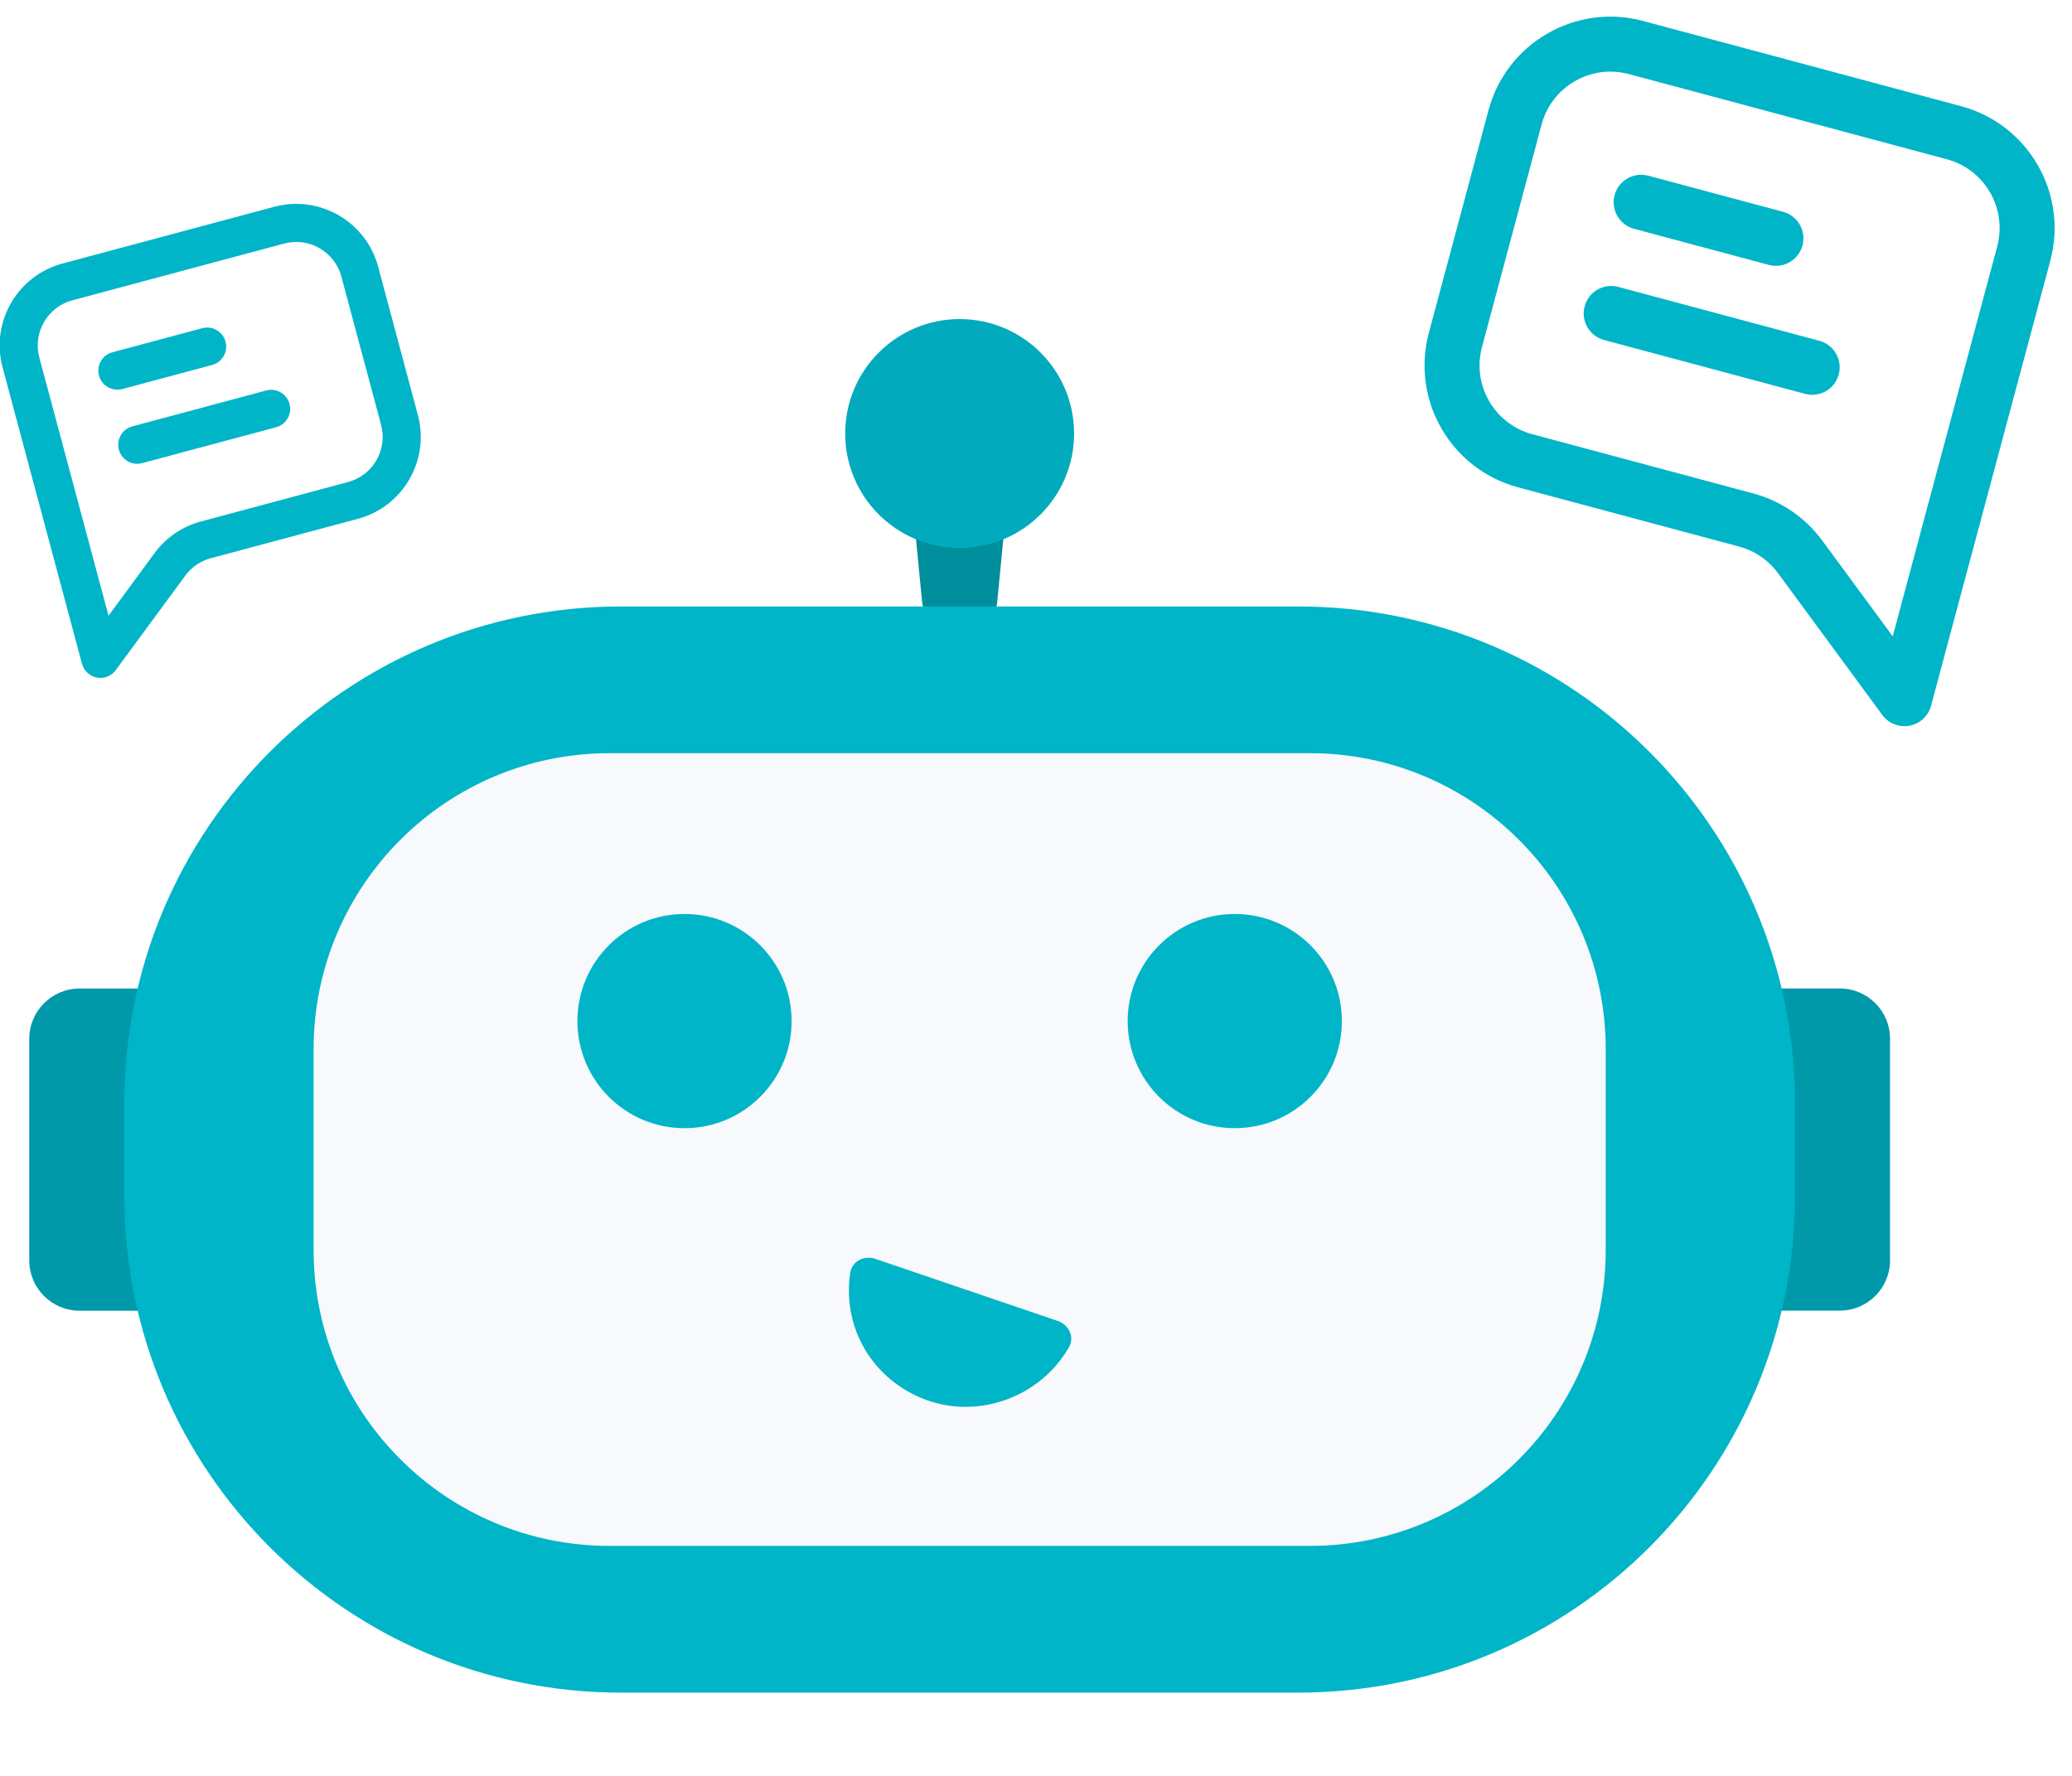 <svg width="49" height="42" viewBox="0 0 49 42" fill="none" xmlns="http://www.w3.org/2000/svg">
<g filter="url(#filter0_f_4930_10705)">
<path d="M5.808 28.757C5.808 22.236 11.094 16.95 17.615 16.95H30.382C35.905 16.95 40.383 21.427 40.383 26.951V28.665C40.383 33.715 36.289 37.809 31.239 37.809H14.86C9.861 37.809 5.808 33.756 5.808 28.757Z" fill="black"/>
</g>
<path d="M21.658 12.708C21.598 12.096 22.079 11.566 22.695 11.566C23.31 11.566 23.791 12.096 23.731 12.708L23.583 14.231C23.539 14.688 23.154 15.037 22.695 15.037C22.235 15.037 21.851 14.688 21.806 14.231L21.658 12.708Z" fill="#008D9C"/>
<path d="M0.692 24.569C0.692 23.912 1.225 23.379 1.882 23.379H4.665C5.323 23.379 5.856 23.912 5.856 24.569V29.809C5.856 30.466 5.323 30.999 4.665 30.999H1.882C1.225 30.999 0.692 30.466 0.692 29.809V24.569Z" fill="#0099A9"/>
<g filter="url(#filter1_f_4930_10705)">
<rect x="3.808" y="24.093" width="1.286" height="6.286" fill="black"/>
</g>
<path d="M39.533 24.567C39.533 23.91 40.066 23.377 40.724 23.377H43.507C44.164 23.377 44.697 23.91 44.697 24.567V29.807C44.697 30.464 44.164 30.997 43.507 30.997H40.724C40.066 30.997 39.533 30.464 39.533 29.807V24.567Z" fill="#0099A9"/>
<g filter="url(#filter2_f_4930_10705)">
<rect x="40.954" y="24.093" width="0.714" height="6.286" fill="black"/>
</g>
<path d="M2.94 26.09C2.94 19.602 8.199 14.343 14.686 14.343H30.703C37.19 14.343 42.449 19.602 42.449 26.09V28.284C42.449 34.772 37.19 40.031 30.703 40.031H14.686C8.199 40.031 2.94 34.772 2.94 28.284V26.09Z" fill="#00B5C8"/>
<path d="M7.416 24.814C7.416 20.948 10.55 17.813 14.416 17.813H30.973C34.839 17.813 37.973 20.948 37.973 24.814V29.56C37.973 33.426 34.839 36.561 30.973 36.561H14.416C10.55 36.561 7.416 33.426 7.416 29.56V24.814Z" fill="#F7F9FC"/>
<g filter="url(#filter3_f_4930_10705)">
<path d="M24.106 10.473C24.106 11.008 23.578 11.441 22.928 11.441C22.277 11.441 21.75 11.008 21.75 10.473C21.75 9.938 22.277 9.505 22.928 9.505C23.578 9.505 24.106 9.938 24.106 10.473Z" fill="black"/>
</g>
<path d="M25.401 10.253C25.401 11.748 24.189 12.959 22.695 12.959C21.2 12.959 19.988 11.748 19.988 10.253C19.988 8.758 21.2 7.546 22.695 7.546C24.189 7.546 25.401 8.758 25.401 10.253Z" fill="#01AABC"/>
<circle cx="16.188" cy="24.149" r="2.533" fill="#00B5C8"/>
<circle cx="29.201" cy="24.149" r="2.533" fill="#00B5C8"/>
<path d="M20.108 30.097C20.15 29.824 20.439 29.683 20.701 29.772L25.013 31.24C25.275 31.329 25.418 31.617 25.282 31.858C24.604 33.053 23.081 33.611 21.775 33.058C20.573 32.549 19.917 31.338 20.108 30.097Z" fill="#00B5C8"/>
<path d="M2.374 15.582L1.939 15.699C1.984 15.866 2.121 15.993 2.291 16.025C2.461 16.057 2.634 15.989 2.737 15.849L2.374 15.582ZM4.018 13.348L3.655 13.081L3.655 13.081L4.018 13.348ZM2.659 8.331C2.419 8.395 2.277 8.642 2.341 8.882C2.406 9.122 2.652 9.265 2.892 9.201L2.659 8.331ZM5.016 8.632C5.256 8.567 5.398 8.321 5.334 8.08C5.269 7.84 5.023 7.698 4.783 7.762L5.016 8.632ZM3.129 10.084C2.889 10.148 2.747 10.395 2.811 10.635C2.875 10.875 3.122 11.018 3.362 10.953L3.129 10.084ZM6.529 10.105C6.769 10.04 6.912 9.794 6.847 9.553C6.783 9.313 6.536 9.171 6.296 9.235L6.529 10.105ZM1.712 7.102L6.72 5.76L6.487 4.89L1.479 6.232L1.712 7.102ZM8.073 6.541L9.012 10.047L9.882 9.814L8.943 6.308L8.073 6.541ZM2.809 15.466L0.93 8.455L0.061 8.688L1.939 15.699L2.809 15.466ZM8.231 11.4L4.752 12.333L4.985 13.202L8.464 12.27L8.231 11.4ZM3.655 13.081L2.012 15.316L2.737 15.849L4.381 13.615L3.655 13.081ZM4.752 12.333C4.312 12.45 3.925 12.714 3.655 13.081L4.381 13.615C4.529 13.412 4.742 13.267 4.985 13.202L4.752 12.333ZM9.012 10.047C9.17 10.636 8.821 11.242 8.231 11.4L8.464 12.27C9.534 11.983 10.168 10.883 9.882 9.814L9.012 10.047ZM6.72 5.76C7.309 5.602 7.915 5.952 8.073 6.541L8.943 6.308C8.656 5.239 7.556 4.604 6.487 4.89L6.72 5.76ZM1.479 6.232C0.409 6.519 -0.226 7.618 0.061 8.688L0.93 8.455C0.772 7.866 1.122 7.26 1.712 7.102L1.479 6.232ZM2.892 9.201L5.016 8.632L4.783 7.762L2.659 8.331L2.892 9.201ZM3.362 10.953L6.529 10.105L6.296 9.235L3.129 10.084L3.362 10.953Z" fill="#00B5C8"/>
<path d="M45.038 16.525L45.666 16.693C45.602 16.934 45.404 17.117 45.159 17.163C44.913 17.21 44.663 17.111 44.515 16.91L45.038 16.525ZM42.57 13.17L42.047 13.555L42.57 13.17ZM42.167 5.009C42.514 5.102 42.72 5.459 42.627 5.805C42.534 6.152 42.178 6.358 41.831 6.265L42.167 5.009ZM38.643 5.411C38.296 5.318 38.09 4.962 38.183 4.615C38.276 4.268 38.633 4.062 38.979 4.155L38.643 5.411ZM43.025 8.06C43.372 8.152 43.577 8.509 43.484 8.856C43.392 9.203 43.035 9.408 42.688 9.315L43.025 8.06ZM37.933 8.041C37.587 7.948 37.381 7.592 37.474 7.245C37.567 6.898 37.923 6.693 38.27 6.785L37.933 8.041ZM46.039 3.766L38.521 1.752L38.857 0.496L46.376 2.511L46.039 3.766ZM36.457 2.943L35.047 8.206L33.791 7.87L35.201 2.607L36.457 2.943ZM44.41 16.357L47.231 5.83L48.487 6.167L45.666 16.693L44.41 16.357ZM36.238 10.27L41.462 11.67L41.125 12.926L35.902 11.526L36.238 10.27ZM43.094 12.784L45.562 16.14L44.515 16.91L42.047 13.555L43.094 12.784ZM41.462 11.67C42.117 11.845 42.692 12.239 43.094 12.784L42.047 13.555C41.82 13.247 41.495 13.025 41.125 12.926L41.462 11.67ZM35.047 8.206C34.806 9.105 35.339 10.029 36.238 10.27L35.902 11.526C34.309 11.099 33.364 9.462 33.791 7.87L35.047 8.206ZM38.521 1.752C37.622 1.511 36.698 2.044 36.457 2.943L35.201 2.607C35.628 1.014 37.264 0.069 38.857 0.496L38.521 1.752ZM46.376 2.511C47.968 2.937 48.913 4.574 48.487 6.167L47.231 5.83C47.472 4.931 46.938 4.007 46.039 3.766L46.376 2.511ZM41.831 6.265L38.643 5.411L38.979 4.155L42.167 5.009L41.831 6.265ZM42.688 9.315L37.933 8.041L38.27 6.785L43.025 8.06L42.688 9.315Z" fill="#00B5C8"/>
<defs>
<filter id="filter0_f_4930_10705" x="2.379" y="13.521" width="41.433" height="27.717" filterUnits="userSpaceOnUse" color-interpolation-filters="sRGB">
<feFlood flood-opacity="0" result="BackgroundImageFix"/>
<feBlend mode="normal" in="SourceGraphic" in2="BackgroundImageFix" result="shape"/>
<feGaussianBlur stdDeviation="1.714" result="effect1_foregroundBlur_4930_10705"/>
</filter>
<filter id="filter1_f_4930_10705" x="2.661" y="22.946" width="3.58" height="8.581" filterUnits="userSpaceOnUse" color-interpolation-filters="sRGB">
<feFlood flood-opacity="0" result="BackgroundImageFix"/>
<feBlend mode="normal" in="SourceGraphic" in2="BackgroundImageFix" result="shape"/>
<feGaussianBlur stdDeviation="0.574" result="effect1_foregroundBlur_4930_10705"/>
</filter>
<filter id="filter2_f_4930_10705" x="39.807" y="22.946" width="3.009" height="8.581" filterUnits="userSpaceOnUse" color-interpolation-filters="sRGB">
<feFlood flood-opacity="0" result="BackgroundImageFix"/>
<feBlend mode="normal" in="SourceGraphic" in2="BackgroundImageFix" result="shape"/>
<feGaussianBlur stdDeviation="0.574" result="effect1_foregroundBlur_4930_10705"/>
</filter>
<filter id="filter3_f_4930_10705" x="18.321" y="6.076" width="9.213" height="8.794" filterUnits="userSpaceOnUse" color-interpolation-filters="sRGB">
<feFlood flood-opacity="0" result="BackgroundImageFix"/>
<feBlend mode="normal" in="SourceGraphic" in2="BackgroundImageFix" result="shape"/>
<feGaussianBlur stdDeviation="1.714" result="effect1_foregroundBlur_4930_10705"/>
</filter>
</defs>
</svg>
